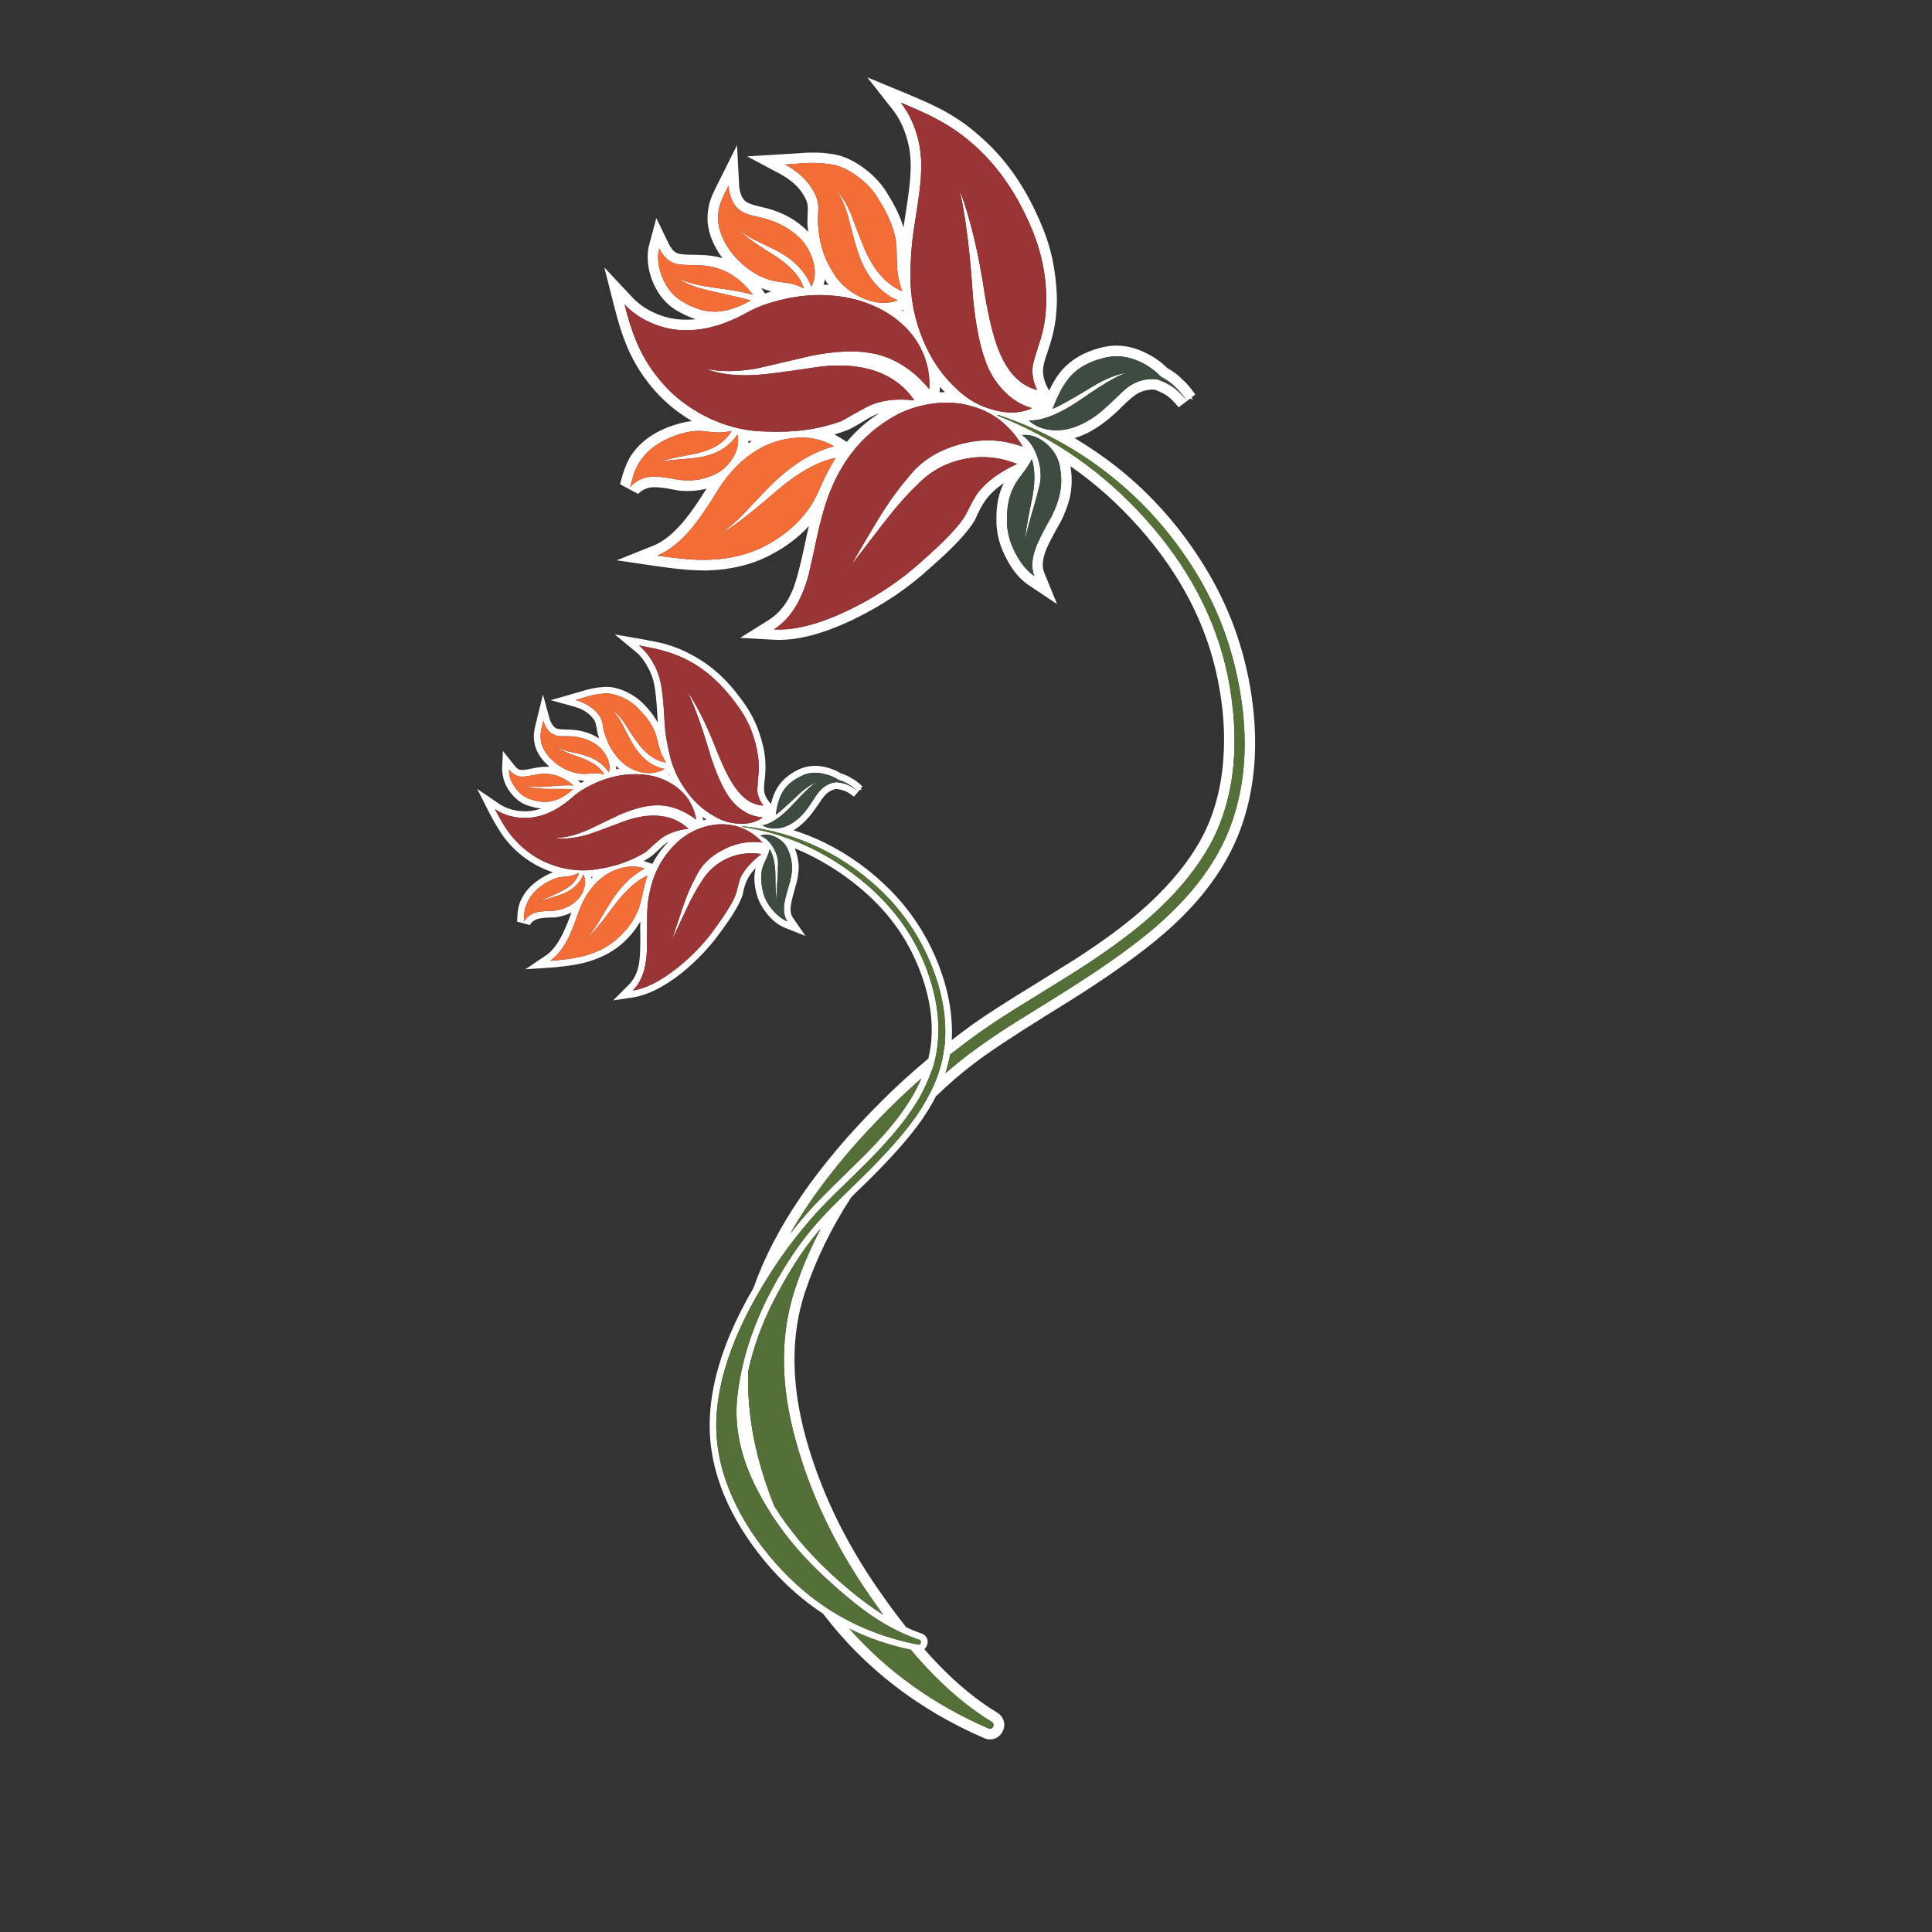 <?xml version="1.0" encoding="utf-8"?>
<!-- Generator: Adobe Illustrator 16.0.0, SVG Export Plug-In . SVG Version: 6.00 Build 0)  -->
<!DOCTYPE svg PUBLIC "-//W3C//DTD SVG 1.1//EN" "http://www.w3.org/Graphics/SVG/1.1/DTD/svg11.dtd">
<svg version="1.1" id="Layer_1" xmlns="http://www.w3.org/2000/svg" xmlns:xlink="http://www.w3.org/1999/xlink" x="0px" y="0px"
	 width="300px" height="300px" viewBox="0 0 300 300" enable-background="new 0 0 300 300" xml:space="preserve">
<rect x="0" y="0" width="300" height="300" fill="#333333" stroke="none"/>
<g>
	<polygon fill="#FFFFFF" points="137.939,30.297 137.939,30.265 137.972,30.33 	"/>
	<path fill="#556F38" d="M154.004,267.346c0.307,0.195,0.383,0.457,0.229,0.785c-0.174,0.326-0.437,0.414-0.784,0.262
		c-7.351-3.186-13.699-7.449-19.043-12.793c-0.894-0.895-1.755-1.811-2.584-2.748c2.29,1.133,4.722,2.049,7.296,2.748
		c0.764,0.195,1.538,0.381,2.323,0.555c0.699,0.83,1.396,1.625,2.094,2.39C146.98,262.273,150.471,265.207,154.004,267.346z"/>
	<path fill="#FFFFFF" d="M128.582,77.118c-0.589,1.636-1.156,3.698-1.702,6.184c-0.741,3.468-1.167,5.398-1.275,5.791
		c-1.091,4.167-2.901,7.045-5.432,8.638c3.207,0.196,7.111-0.818,11.713-3.043c4.275-2.072,8.06-4.613,11.354-7.623
		c3.577-3.141,5.824-5.53,6.74-7.166c0.874-1.789,1.516-2.945,1.93-3.468c1.309-1.657,3.283-3.108,5.922-4.352
		c0.021-0.022,0.055-0.043,0.098-0.065c-0.021,0-0.043,0-0.063,0c-2.792-1.091-5.584-1.319-8.376-0.687
		c-2.749,0.589-5.115,1.919-7.1,3.992c-1.614,1.526-3.425,3.599-5.432,6.216c-2.944,3.839-4.537,5.9-4.776,6.184
		c1.701-2.923,3.021-5.159,3.958-6.707c1.658-2.749,3.294-5.05,4.908-6.904c1.876-2.443,4.494-4.134,7.852-5.071
		c3.141-0.895,6.173-0.873,9.096,0.065c0.283,0.065,0.557,0.153,0.818,0.262c-0.699-1.222-1.518-2.279-2.455-3.174
		c-1.57-1.548-3.469-2.606-5.692-3.173c-1.767-0.501-3.687-0.622-5.758-0.36c-1.963,0.262-3.796,0.818-5.497,1.668
		c-2.945,1.57-5.366,3.621-7.263,6.151C130.774,72.264,129.585,74.479,128.582,77.118z M133.882,65.535
		c-1.199,0.742-2.105,1.211-2.715,1.407c-0.546,0.196-1.08,0.371-1.604,0.523c0.261,0.131,0.513,0.273,0.752,0.426l1.179,0.719
		c1.439-1.723,3.119-3.207,5.038-4.45C135.791,64.423,134.908,64.881,133.882,65.535z M111.699,82.909
		c1.156-0.676,2.432-1.733,3.828-3.173c1.614-1.745,2.869-3.065,3.763-3.959c3.315-3.403,6.718-5.562,10.208-6.479
		c-1.854-1.112-3.98-1.538-6.38-1.276c-1.985,0.218-3.817,0.829-5.497,1.833c-2.334,1.396-4.352,3.425-6.053,6.085
		c-1.636,2.683-2.999,4.679-4.09,5.987c-1.789,2.16-3.599,3.61-5.431,4.352c3.272,0.479,5.824,0.698,7.656,0.654
		c3.447-0.065,6.5-0.796,9.161-2.192c2.836-1.506,5.05-3.381,6.643-5.628c0.545-0.698,1.178-1.865,1.898-3.501
		c0.807-1.832,1.592-3.337,2.355-4.515c-2.857,0.567-6.075,2.41-9.652,5.529C116.029,80.161,113.226,82.254,111.699,82.909z
		 M116.214,68.447c0,0.131,0,0.262,0,0.393c0.153-0.109,0.316-0.218,0.491-0.327C116.53,68.491,116.367,68.469,116.214,68.447z
		 M113.596,66.91c-1.003,0.24-1.963,0.306-2.879,0.196c-0.501-0.043-1.145-0.109-1.93-0.196c-1.331-0.044-2.825,0.272-4.483,0.948
		c-2.072,0.83-3.632,1.975-4.679,3.436c-0.501,0.655-0.905,1.418-1.211,2.291c0,0.022-0.185,0.698-0.556,2.029
		c0.872-0.981,2.028-1.516,3.468-1.604c0.917-0.043,2.247,0.12,3.992,0.491c2.028,0.262,3.86,0.011,5.497-0.753
		c1.156-0.501,2.116-1.331,2.879-2.486c0.829-1.265,1.102-2.53,0.818-3.795c-1.309,1.963-3.315,3.152-6.021,3.566
		c-0.48,0.087-1.582,0.196-3.304,0.327c-1.266,0.087-2.214,0.24-2.847,0.458c0.654-0.306,1.593-0.579,2.814-0.818
		c1.396-0.262,2.443-0.469,3.141-0.622C110.87,69.767,112.637,68.611,113.596,66.91z M102.374,38.575
		c-0.349,1.222-0.218,2.651,0.393,4.287c0.72,1.941,1.919,3.337,3.599,4.188c1.679,0.959,3.337,1.407,4.973,1.341
		c1.57-0.087,3.316-0.666,5.235-1.734c-0.567-0.196-2.584-0.676-6.053-1.44c-2.399-0.523-4.166-1.21-5.3-2.062
		c1.156,0.633,2.944,1.124,5.366,1.473c3.032,0.393,5.137,0.774,6.314,1.145c-2.225-3.01-5.071-4.537-8.54-4.581
		c-1.789-0.022-2.923-0.098-3.403-0.229C103.847,40.636,102.984,39.84,102.374,38.575z M140.034,48.162
		c0.087,0.065,0.174,0.131,0.261,0.196c-0.022-0.087-0.043-0.174-0.065-0.261L140.034,48.162z M129.661,45.937
		c-2.835-0.283-5.66-0.065-8.474,0.654c-2.094,0.502-3.872,1.178-5.333,2.029c-3.229,1.767-6.282,2.65-9.161,2.65
		c-1.789,0.043-3.556-0.294-5.3-1.014c-1.745-0.72-3.217-1.713-4.417-2.978c0.588,2.312,1.167,4.145,1.734,5.497
		c0.916,2.247,2.105,4.253,3.566,6.021c1.658,2.094,3.741,3.861,6.249,5.3c2.705,1.549,5.573,2.487,8.605,2.814
		c3.032,0.218,5.715,0.164,8.049-0.164c1.767-0.24,3.588-0.688,5.463-1.342c1.659-0.959,3.011-1.712,4.058-2.257
		c1.941-0.981,4.363-1.309,7.264-0.981c-1.636-2.421-3.97-4.036-7.002-4.843c-2.574-0.676-5.475-0.752-8.703-0.229
		c-4.537,0.676-7.417,1.047-8.638,1.112c-3.207,0.219-5.9-0.098-8.082-0.948c2.247,0.501,4.886,0.491,7.918-0.033
		c0.153-0.022,2.966-0.676,8.441-1.963c3.818-0.763,7.013-0.894,9.587-0.392c1.658,0.305,3.272,0.959,4.843,1.963
		c1.505,0.981,2.825,2.181,3.959,3.599c0.131-1.832-0.164-3.643-0.884-5.431c-0.763-1.832-1.897-3.414-3.402-4.744
		c-1.418-1.287-3.12-2.312-5.105-3.076C133.217,46.526,131.472,46.112,129.661,45.937z M127.895,44.203
		c0.24,0,0.491,0.011,0.752,0.033c-0.218-0.284-0.403-0.567-0.556-0.851C128.025,43.646,127.96,43.919,127.895,44.203z
		 M118.799,44.955c-0.196-0.065-0.393-0.141-0.589-0.229c0,0.022,0.012,0.043,0.033,0.065c0.218,0.305,0.403,0.567,0.556,0.785
		c0.327-0.108,0.654-0.218,0.981-0.327C119.41,45.163,119.083,45.064,118.799,44.955z M126.095,40.047
		c-0.501-1.417-1.265-2.563-2.29-3.436c-1.418-1.265-3.119-2.16-5.105-2.683c-0.479-0.131-1.156-0.294-2.028-0.491
		c-0.741-0.196-1.33-0.458-1.767-0.785c-0.523-0.349-0.949-0.905-1.276-1.668c-0.283-0.676-0.447-1.396-0.491-2.16
		c-0.479,0.894-0.829,1.614-1.047,2.16c-0.414,0.981-0.611,1.974-0.589,2.977c0.022,1.091,0.338,2.247,0.949,3.468
		c0.546,1.069,1.244,2.029,2.094,2.879c1.483,1.527,3.097,2.563,4.843,3.108c0.371,0.153,1.167,0.305,2.388,0.458
		c1.091,0.109,2.105,0.414,3.043,0.916c-0.545-1.854-2.16-3.621-4.843-5.3c-3.119-1.92-4.984-3.326-5.595-4.221
		c0.589,0.676,1.483,1.319,2.683,1.93c1.44,0.676,2.542,1.21,3.305,1.604c2.835,1.44,4.711,3.348,5.627,5.726
		C126.673,43.2,126.706,41.706,126.095,40.047z M136.532,31.148c-0.763-1.418-1.908-2.683-3.436-3.795
		c-1.505-1.112-2.945-1.734-4.319-1.865c-1.134-0.174-2.389-0.229-3.763-0.164c-0.763,0.066-1.799,0.142-3.108,0.229
		c2.006,1.068,3.479,2.443,4.417,4.122c0.458,0.786,0.708,1.614,0.753,2.487c-0.044,1.047-0.066,1.865-0.066,2.454
		c0.087,1.353,0.262,2.531,0.523,3.534c0.371,1.461,0.981,2.846,1.833,4.155c0.938,1.614,2.334,2.88,4.188,3.795
		c2.073,1.004,4.025,1.189,5.857,0.557c-1.701-0.742-3.141-1.952-4.318-3.632c-0.938-1.396-1.658-3-2.16-4.81
		c-0.327-1.068-0.741-2.617-1.243-4.646c-0.501-1.724-1.112-3.054-1.832-3.992c0.851,0.851,1.625,2.105,2.323,3.763
		c0.741,2.007,1.319,3.512,1.733,4.515c1.506,3.839,3.566,6.293,6.184,7.362c-0.523-1.439-0.796-2.868-0.818-4.286
		c-0.043-1.898-0.076-2.901-0.098-3.011C138.921,35.739,138.038,33.481,136.532,31.148z M143.043,26.338
		c-0.022,1.417-0.218,3.305-0.589,5.66c-0.479,2.966-0.764,4.974-0.851,6.021c-0.196,1.941-0.261,4.035-0.196,6.282
		c0.153,2.749,0.699,5.333,1.636,7.754c1.287,3.425,3.196,6.271,5.726,8.54c1.505,1.44,3.327,2.454,5.463,3.043
		c2.313,0.633,4.319,0.545,6.021-0.262c-1.811-0.501-3.393-1.527-4.744-3.076c-1.178-1.331-2.051-2.868-2.617-4.613
		c-0.808-2.269-1.408-5.41-1.801-9.423c-0.458-7.132-1.156-12.727-2.093-16.784c1.636,4.253,2.956,9.75,3.958,16.49
		c0.697,3.992,1.462,6.936,2.291,8.834c1.352,3.185,3.281,5.104,5.791,5.758c-0.633-1.309-0.852-2.596-0.654-3.861
		c0.021-0.218,0.295-1.178,0.817-2.879c0.677-1.898,1.069-3.708,1.178-5.432c0.175-2.05,0.077-4.188-0.294-6.413
		c-0.393-2.399-1.135-4.82-2.225-7.263c-2.291-5.191-5.279-9.357-8.965-12.499c-1.659-1.461-3.579-2.759-5.758-3.893
		c-1.2-0.633-2.956-1.429-5.268-2.389c1.069,1.374,1.887,2.977,2.454,4.81C142.869,22.576,143.109,24.44,143.043,26.338z
		 M134.667,12.007l6.151,2.552c2.312,0.96,4.09,1.767,5.333,2.421c2.181,1.157,4.111,2.487,5.792,3.992
		c3.926,3.337,7.057,7.688,9.391,13.055c1.178,2.596,1.963,5.158,2.355,7.689c0.283,1.811,0.424,3.414,0.424,4.81
		c0,0.676-0.031,1.341-0.098,1.996c-0.108,1.767-0.523,3.697-1.242,5.792l-0.262,0.785c-0.371,1.069-0.558,1.898-0.558,2.487
		c0,0.763,0.187,1.527,0.558,2.291l0.393,0.785c0.633-1.353,1.342-2.465,2.127-3.337c1.438-1.571,3.369-2.672,5.791-3.304
		c2.313-0.633,4.613-0.404,6.902,0.687c1.354,0.632,2.52,1.439,3.502,2.421c0.959,0.545,1.744,1.134,2.354,1.767l0.063,0.065
		c0.547,0.458,1.201,1.222,1.965,2.29l-0.59,0.458l0.263,0.327l-0.49-0.131l-1.769,1.341c-0.719-0.851-1.264-1.407-1.635-1.669
		c-0.547-0.414-1.254-0.774-2.127-1.08c-0.152,0-0.305,0-0.459,0c-0.654,0.044-1.232,0.175-1.734,0.393
		c-0.676,0.284-1.635,1.046-2.879,2.29l-0.457,0.458c-2.094,2.007-4.067,3.359-5.922,4.057c-0.307,0.131-0.623,0.241-0.949,0.328
		c2.269,1.353,4.449,2.847,6.543,4.482c5.345,4.232,9.871,9.347,13.578,15.346c3.84,6.195,6.293,12.935,7.363,20.22
		c1.068,7.286,0.588,13.917-1.441,19.893c-1.875,5.563-5.407,10.765-10.6,15.607c-3.6,3.359-8.856,7.22-15.771,11.583l-3.796,2.354
		c-5.475,3.402-9.346,5.978-11.614,7.724c-1.919,1.461-3.85,3.129-5.792,5.004c-0.588,1.156-1.287,2.324-2.094,3.502
		c-1.788,2.596-4.526,5.727-8.212,9.391l-2.028,1.963c-0.284,0.283-0.557,0.557-0.818,0.818c-3.076,4.732-5.465,9.631-7.166,14.691
		c-2.225,6.694-2.192,14.231,0.099,22.606c2.269,8.181,6.031,16.056,11.288,23.623c1.461,2.114,2.9,4.067,4.318,5.856
		c0.786,0.371,1.571,0.688,2.355,0.949c0.372,0.131,0.644,0.348,0.818,0.654c0.175,0.326,0.208,0.676,0.098,1.047
		c-0.087,0.305-0.24,0.557-0.458,0.752c0.742,0.852,1.472,1.646,2.192,2.389c3.01,3.119,6.053,5.605,9.127,7.459
		c0.504,0.308,0.84,0.742,1.016,1.31c0.152,0.567,0.088,1.112-0.196,1.637c-0.262,0.523-0.665,0.886-1.21,1.08
		c-0.545,0.195-1.092,0.175-1.637-0.065c-10.229-4.429-18.573-10.873-25.03-19.336c-2.923-1.92-5.605-4.254-8.049-7.002
		c-2.813-3.185-5.028-6.488-6.642-9.914c-2.116-4.494-3.076-8.976-2.879-13.447c0.24-6.129,2.498-12.858,6.773-20.188
		c3.315-9.444,9.957-19.13,19.926-29.055c2.246-2.246,4.657-4.438,7.23-6.576c0.589-2.377,0.687-4.93,0.295-7.655
		c-0.372-2.531-1.146-5.104-2.323-7.723c-2.225-4.973-5.813-9.248-10.765-12.826c-2.53-1.832-5.181-3.315-7.951-4.45
		c0.021,0.022,0.033,0.043,0.033,0.065c0.371,0.917,0.567,1.887,0.589,2.912c-0.021,0.742-0.142,1.571-0.36,2.486v0.033
		l-0.032,0.033c-0.415,1.417-0.676,2.432-0.786,3.042c-0.174,0.96-0.087,1.691,0.262,2.192l1.963,2.846l-3.206-1.276
		c-0.938-0.371-1.821-1.047-2.65-2.028c-0.917-1.091-1.517-2.247-1.8-3.468l-0.066-0.294c-0.283-1.309-0.283-2.476,0-3.501
		c-0.48,0.502-0.872,1.015-1.178,1.538c-0.305,0.567-0.556,1.266-0.752,2.094l-0.098,0.491c-0.371,1.287-1.483,3.185-3.337,5.693
		c-1.68,2.378-3.74,4.559-6.184,6.543c-2.705,2.117-5.17,3.359-7.395,3.73l-3.206,0.49l2.291-2.289
		c0.916-0.873,1.494-2.019,1.734-3.437c0.152-0.916,0.218-2.454,0.197-4.613c-0.022-0.676-0.022-1.319,0-1.93
		c-0.742,1.33-1.767,2.552-3.076,3.665c-1.571,1.287-3.48,2.214-5.726,2.781c-1.244,0.306-2.912,0.545-5.006,0.72l-4.024,0.262
		l3.239-2.192c0.895-0.61,1.724-1.68,2.487-3.206c0.414-0.807,0.883-1.941,1.406-3.403c-0.829,0.414-1.767,0.676-2.813,0.785
		l-0.033-0.033h-0.033c-1.025,0.022-1.767,0.087-2.225,0.197c-0.654,0.175-1.102,0.502-1.341,0.982l-1.996-0.524l0.033-0.359
		c0.021-1.243,0.207-2.225,0.556-2.945c0.545-1.243,1.483-2.312,2.814-3.206c0.764-0.524,1.494-0.906,2.192-1.146
		c-1.789-0.589-3.381-1.439-4.777-2.552c-1.178-0.916-2.214-2.006-3.108-3.272c-0.632-0.916-1.32-2.083-2.062-3.5l-1.832-3.632
		l3.37,2.291c0.786,0.545,1.702,0.905,2.749,1.08c1.047,0.174,2.051,0.142,3.011-0.099c0.283-0.065,0.556-0.141,0.818-0.229
		c-0.524-0.043-1.069-0.152-1.636-0.327c-1.156-0.284-2.138-0.916-2.944-1.898c-0.699-0.829-1.157-1.755-1.375-2.781
		c-0.087-0.393-0.131-0.752-0.131-1.08l0.131-2.847l1.767,2.225c0.306,0.437,0.644,0.676,1.014,0.719
		c0.284,0.044,0.818-0.021,1.604-0.196c1.134-0.24,2.083-0.338,2.846-0.295c-0.349-0.305-0.676-0.632-0.981-0.981
		c-0.654-0.785-1.09-1.603-1.309-2.454v-0.13c-0.152-0.589-0.185-1.2-0.098-1.833c0.043-0.349,0.142-0.818,0.295-1.407l1.079-4.417
		l1.047,3.828c0.109,0.349,0.261,0.654,0.458,0.916c0.175,0.262,0.372,0.437,0.589,0.523c0.24,0.109,0.676,0.164,1.309,0.164
		l0.883,0.033c1.484,0.066,2.803,0.426,3.959,1.08c0.174,0.087,0.338,0.185,0.491,0.294c-0.087-0.262-0.175-0.535-0.262-0.818
		l-0.131-0.785c-0.087-0.415-0.164-0.731-0.229-0.949c-0.109-0.284-0.284-0.545-0.523-0.785c-0.654-0.763-1.593-1.309-2.814-1.636
		l-3.566-0.981l4.646-1.341c1.331-0.414,2.454-0.644,3.37-0.687c1.025-0.131,2.159,0.065,3.402,0.588
		c1.244,0.546,2.269,1.254,3.076,2.127c0.895,0.895,1.604,1.833,2.127,2.814c-0.022-0.48-0.055-1.015-0.098-1.604
		c-0.109-1.854-0.251-3.239-0.425-4.156c-0.196-1.09-0.578-2.115-1.146-3.075c-0.523-0.959-1.167-1.734-1.93-2.323l-3.076-2.552
		l4.123,0.72c1.57,0.284,2.792,0.535,3.664,0.752c1.527,0.437,2.912,1.003,4.155,1.701c2.901,1.527,5.442,3.795,7.624,6.806
		c1.113,1.462,1.963,2.945,2.552,4.45c0.414,1.113,0.72,2.105,0.916,2.978c0.109,0.415,0.185,0.829,0.229,1.244
		c0.175,1.112,0.186,2.366,0.033,3.763l-0.066,0.523c-0.087,0.72-0.087,1.266,0,1.636c0.109,0.48,0.339,0.927,0.688,1.341
		l0.327,0.426c0.218-0.938,0.512-1.724,0.883-2.356c0.676-1.178,1.724-2.138,3.141-2.879c1.353-0.698,2.813-0.872,4.384-0.523
		c0.917,0.218,1.745,0.556,2.487,1.014c0.676,0.196,1.243,0.458,1.702,0.786l0.098,0.033c0.393,0.218,0.895,0.611,1.505,1.178
		l-0.261,0.359l0.196,0.164h-0.327l-0.917,1.08c-0.588-0.458-1.003-0.731-1.243-0.818c-0.393-0.174-0.884-0.306-1.472-0.393
		c-0.109,0.022-0.218,0.044-0.327,0.066c-0.393,0.131-0.72,0.294-0.981,0.491c-0.393,0.261-0.884,0.861-1.473,1.8l-0.262,0.359
		c-1.025,1.527-2.05,2.64-3.076,3.337c-0.175,0.131-0.36,0.251-0.556,0.36c1.592,0.501,3.152,1.124,4.679,1.865
		c3.904,1.898,7.427,4.45,10.568,7.656c3.228,3.337,5.682,7.198,7.361,11.583c1.505,3.969,2.16,7.797,1.963,11.484
		c1.069-0.829,2.159-1.646,3.271-2.454c2.051-1.462,5.346-3.576,9.883-6.348l6.281-3.926c4.034-2.617,7.36-5.071,9.979-7.362
		c3.621-3.163,6.479-6.445,8.572-9.848c2.422-3.926,3.817-8.496,4.188-13.709c0.306-3.97,0-8.158-0.916-12.564
		c-1.726-8.376-5.771-16.163-12.139-23.361c-3.273-3.686-6.828-6.859-10.667-9.521c0,0.044,0,0.087,0,0.131
		c0.262,1.549,0.229,3.098-0.1,4.646c-0.262,1.134-0.719,2.378-1.373,3.73l-0.033,0.033l-0.032,0.066
		c-1.156,2.028-1.908,3.479-2.259,4.351c-0.565,1.439-0.676,2.596-0.325,3.469l2.026,4.973l-4.449-2.978
		c-1.329-0.895-2.465-2.247-3.401-4.057c-1.047-1.963-1.569-3.926-1.569-5.89V80.39c0-2.072,0.381-3.861,1.145-5.366
		c-0.916,0.611-1.68,1.265-2.29,1.963c-0.677,0.764-1.287,1.756-1.833,2.978l-0.326,0.72c-1.026,1.833-3.392,4.363-7.101,7.591
		c-3.358,3.076-7.252,5.693-11.68,7.853c-4.886,2.356-9.074,3.424-12.564,3.207l-5.138-0.294l4.352-2.716
		c1.658-1.025,2.923-2.595,3.795-4.711c0.545-1.33,1.167-3.654,1.865-6.969c0.218-1.068,0.436-2.062,0.654-2.977
		c-1.592,1.767-3.588,3.272-5.988,4.515c-2.813,1.484-6.042,2.279-9.685,2.389c-2.029,0.043-4.668-0.174-7.918-0.654l-6.249-0.917
		l5.661-2.257c1.636-0.654,3.293-2.018,4.973-4.09c0.916-1.113,2.018-2.705,3.304-4.778c-1.417,0.372-2.945,0.458-4.581,0.262
		l-0.065-0.033h-0.065c-1.571-0.327-2.727-0.48-3.469-0.458c-1.025,0.043-1.832,0.393-2.42,1.047l-2.814-1.505l0.131-0.491
		c0.48-1.897,1.102-3.358,1.865-4.384c1.265-1.723,3.064-3.042,5.399-3.959c1.374-0.523,2.628-0.851,3.763-0.981
		c-2.553-1.505-4.701-3.348-6.446-5.53c-1.505-1.832-2.727-3.871-3.664-6.118c-0.676-1.592-1.32-3.61-1.931-6.053l-1.571-6.151
		l4.352,4.646c1.025,1.091,2.301,1.952,3.828,2.585c1.549,0.632,3.108,0.926,4.679,0.883c0.458,0,0.917-0.021,1.374-0.065
		c-0.829-0.262-1.658-0.622-2.487-1.08c-1.636-0.829-2.912-2.126-3.828-3.894c-0.786-1.527-1.178-3.108-1.178-4.744
		c0-0.633,0.065-1.2,0.196-1.701l1.145-4.286l1.931,3.991c0.371,0.764,0.818,1.255,1.341,1.473c0.414,0.153,1.243,0.229,2.486,0.229
		c1.854,0,3.359,0.175,4.516,0.524c-0.437-0.589-0.829-1.211-1.179-1.866c-0.741-1.439-1.123-2.846-1.145-4.221v-0.196
		c0-0.96,0.164-1.908,0.491-2.846c0.175-0.523,0.48-1.211,0.917-2.062l3.173-6.348l0.327,6.184c0.022,0.567,0.131,1.091,0.327,1.571
		c0.197,0.48,0.448,0.818,0.753,1.014c0.306,0.24,0.96,0.48,1.963,0.719l1.341,0.328c2.247,0.611,4.145,1.614,5.693,3.01
		c0.218,0.196,0.437,0.403,0.655,0.622c-0.065-0.437-0.109-0.884-0.131-1.342l0.033-1.275c0.044-0.676,0.044-1.178,0-1.506
		c-0.065-0.458-0.24-0.926-0.523-1.406c-0.763-1.375-2.018-2.531-3.763-3.468l-5.104-2.716l7.558-0.458
		c2.182-0.196,3.981-0.175,5.398,0.064c1.593,0.153,3.261,0.851,5.006,2.094c1.723,1.244,3.042,2.683,3.959,4.319
		c1.068,1.679,1.854,3.348,2.355,5.005c0.109-0.741,0.24-1.581,0.393-2.519c0.458-2.857,0.698-5.028,0.719-6.511
		c0.066-1.723-0.152-3.403-0.654-5.039c-0.501-1.658-1.232-3.086-2.192-4.286L134.667,12.007z M163.329,66.779
		c1.331,0.109,2.618-0.087,3.86-0.589c1.067-0.414,2.104-0.992,3.108-1.733c0.609-0.458,1.373-1.124,2.289-1.997
		c1.047-1.003,1.681-1.603,1.897-1.799c0.654-0.589,1.298-1.014,1.931-1.276c0.676-0.305,1.438-0.479,2.291-0.524
		c0.326,0,0.644,0.012,0.948,0.033c1.156,0.414,2.072,0.883,2.748,1.407c0.523,0.393,1.146,1.025,1.865,1.898
		c-0.742-1.025-1.32-1.713-1.733-2.062c-0.546-0.589-1.31-1.145-2.291-1.668c-0.851-0.894-1.875-1.636-3.074-2.225
		c-1.985-0.959-3.959-1.167-5.922-0.622c-2.072,0.523-3.709,1.417-4.908,2.683c-1.069,1.156-2.028,2.879-2.88,5.169
		c0.96-0.371,2.943-1.472,5.954-3.305c2.291-1.396,4.178-2.148,5.662-2.257c-1.025,0.109-3.359,1.428-7.003,3.959
		c-3.469,2.399-6.25,3.533-8.344,3.403C160.668,66.146,161.867,66.648,163.329,66.779z M154.232,268.131
		c0.152-0.328,0.076-0.59-0.229-0.785c-3.533-2.139-7.023-5.072-10.47-8.803c-0.698-0.764-1.396-1.559-2.094-2.389
		c-3.424-0.719-6.631-1.82-9.619-3.303c5.868,6.651,13.076,11.832,21.627,15.541C153.797,268.545,154.059,268.457,154.232,268.131z
		 M88.992,122.532c-0.372-0.021-1.69-0.033-3.959-0.033c-1.592,0-2.792-0.185-3.599-0.556c0.807,0.24,1.985,0.305,3.533,0.196
		c1.941-0.196,3.305-0.25,4.09-0.164c-1.81-1.57-3.784-2.126-5.922-1.668c-1.113,0.218-1.832,0.316-2.159,0.294
		c-0.742-0.043-1.386-0.415-1.931-1.112c-0.065,0.829,0.207,1.701,0.818,2.618c0.72,1.112,1.658,1.81,2.814,2.094
		c1.199,0.371,2.29,0.414,3.271,0.131C86.931,124.091,87.945,123.492,88.992,122.532z M89.744,121.157
		c0.175,0.174,0.327,0.316,0.458,0.426c0.196-0.109,0.393-0.218,0.589-0.327c-0.24-0.022-0.458-0.043-0.654-0.066
		c-0.153-0.022-0.294-0.043-0.426-0.065L89.744,121.157z M127.437,190.816c-0.24,0.24-0.447,0.469-0.622,0.687
		c-2.291,2.771-4.504,6.238-6.642,10.405c-1.875,3.664-3.206,7.34-3.992,11.025c-0.109,3.381,0.186,6.871,0.883,10.471
		c0.698,3.467,1.756,6.957,3.174,10.469c2.333,3.73,5.246,7.209,8.735,10.438c2.618,2.422,5.083,4.396,7.395,5.922
		c0.262,0.177,0.524,0.351,0.785,0.523c-0.698-0.959-1.406-1.963-2.126-3.01c-5.41-7.809-9.237-15.846-11.484-24.113
		c-2.399-8.637-2.421-16.49-0.065-23.557C124.524,196.912,125.844,193.826,127.437,190.816z M134.569,179.07
		c2.138-2.182,3.872-4.178,5.203-5.988c1.396-1.896,2.498-3.773,3.304-5.627c-1.744,1.527-3.414,3.086-5.005,4.678
		c-6.631,6.609-11.757,13.088-15.378,19.436c1.025-1.309,2.105-2.596,3.239-3.86c1.09-1.199,2.846-2.978,5.268-5.333L134.569,179.07
		z M118.046,129.763c0.807,0.305,1.484,0.927,2.029,1.865c0.588,0.959,0.829,1.952,0.719,2.977c0.022,0.567-0.021,1.527-0.131,2.879
		c-0.087,1.069-0.098,1.821-0.033,2.258c-0.153-0.48-0.229-1.767-0.229-3.861c-0.022-1.723-0.316-3.064-0.884-4.024
		c-0.109,0.501-0.327,1.079-0.655,1.733c-0.283,0.611-0.458,1.069-0.523,1.375c-0.218,0.916-0.196,1.974,0.065,3.174
		c0.196,1.134,0.72,2.192,1.57,3.173c0.764,0.873,1.527,1.461,2.291,1.767c-0.458-0.676-0.622-1.57-0.491-2.683
		c0.109-0.72,0.404-1.865,0.884-3.435c0.218-0.851,0.328-1.582,0.328-2.193c0-0.894-0.175-1.755-0.524-2.584
		c-0.327-0.938-0.948-1.647-1.865-2.127C119.682,129.556,118.832,129.457,118.046,129.763z M131.788,121.943
		c0.393,0.174,0.862,0.491,1.407,0.949c-0.589-0.545-1.036-0.895-1.342-1.047c-0.436-0.305-0.992-0.556-1.668-0.752
		c-0.632-0.437-1.375-0.742-2.225-0.917c-1.352-0.349-2.596-0.207-3.73,0.425c-1.221,0.611-2.116,1.385-2.683,2.323
		c-0.523,0.872-0.884,2.072-1.08,3.599c0.523-0.371,1.604-1.331,3.239-2.88c1.222-1.178,2.291-1.908,3.207-2.192
		c-0.633,0.218-1.898,1.374-3.796,3.468c-1.833,1.963-3.414,3.043-4.745,3.239c0.72,0.415,1.538,0.567,2.454,0.458
		c0.83-0.109,1.604-0.404,2.324-0.884c0.61-0.414,1.178-0.916,1.701-1.505c0.306-0.371,0.687-0.894,1.146-1.57
		c0.501-0.786,0.807-1.244,0.917-1.375c0.327-0.458,0.676-0.818,1.046-1.08c0.371-0.284,0.818-0.501,1.341-0.654
		c0.196-0.044,0.393-0.077,0.589-0.099C130.676,121.54,131.309,121.703,131.788,121.943z M91.773,136.175
		c0.022,0.065,0.043,0.142,0.065,0.229c0.066-0.109,0.153-0.196,0.262-0.262C91.991,136.143,91.882,136.154,91.773,136.175z
		 M90.595,138.27c0.349-0.917,0.349-1.745,0-2.486c-0.567,1.396-1.658,2.41-3.271,3.042c-0.306,0.131-0.982,0.349-2.029,0.654
		c-0.764,0.218-1.331,0.447-1.701,0.687c0.371-0.283,0.927-0.578,1.669-0.883c0.807-0.349,1.418-0.633,1.832-0.851
		c1.526-0.72,2.465-1.679,2.813-2.879c-0.588,0.284-1.178,0.458-1.766,0.523c-0.306,0.044-0.709,0.087-1.211,0.131
		c-0.829,0.174-1.723,0.578-2.683,1.211c-1.156,0.807-1.953,1.745-2.389,2.813c-0.239,0.458-0.392,0.982-0.458,1.57
		c0.022,0.022,0,0.469-0.065,1.342c0.414-0.72,1.058-1.211,1.93-1.472c0.567-0.153,1.418-0.229,2.552-0.229
		c1.309-0.131,2.411-0.545,3.305-1.243C89.777,139.72,90.268,139.077,90.595,138.27z M99.724,139.087
		c0.24-1.244,0.512-2.29,0.818-3.141c-1.68,0.741-3.424,2.323-5.235,4.744c-2.028,2.77-3.479,4.46-4.352,5.071
		c0.633-0.567,1.276-1.396,1.931-2.487c0.763-1.309,1.363-2.301,1.799-2.977c1.592-2.573,3.402-4.384,5.432-5.431
		c-1.309-0.437-2.684-0.414-4.123,0.065c-1.222,0.415-2.269,1.047-3.142,1.898c-1.265,1.2-2.246,2.738-2.945,4.613
		c-0.654,1.898-1.221,3.338-1.701,4.319c-0.829,1.57-1.756,2.715-2.781,3.437c2.094-0.153,3.708-0.371,4.842-0.654
		c2.115-0.502,3.915-1.375,5.399-2.618c1.548-1.331,2.661-2.803,3.337-4.417C99.244,140.985,99.484,140.178,99.724,139.087z
		 M99.953,133.722c0.153,0.021,0.316,0.065,0.491,0.131l0.851,0.294c0.654-1.265,1.505-2.432,2.552-3.501
		c-0.437,0.262-0.938,0.676-1.506,1.244c-0.654,0.633-1.156,1.058-1.505,1.276C100.531,133.362,100.236,133.547,99.953,133.722z
		 M94.554,119.947c0.218-0.938,0.033-1.876-0.557-2.813c-0.523-0.829-1.167-1.44-1.93-1.833c-1.047-0.588-2.225-0.916-3.534-0.981
		c-0.327,0-0.764,0-1.309,0c-0.501,0-0.905-0.087-1.21-0.261c-0.393-0.131-0.731-0.404-1.015-0.818
		c-0.283-0.393-0.491-0.829-0.621-1.309c-0.175,0.633-0.294,1.134-0.36,1.505c-0.109,0.655-0.098,1.298,0.033,1.931
		c0.174,0.676,0.534,1.352,1.079,2.028c0.502,0.567,1.069,1.069,1.702,1.505c1.134,0.742,2.279,1.157,3.436,1.244
		c0.262,0.043,0.785,0.033,1.57-0.033c0.698-0.087,1.363-0.032,1.996,0.164c-0.588-1.091-1.832-1.974-3.729-2.65
		c-2.225-0.764-3.577-1.375-4.057-1.833c0.458,0.328,1.101,0.6,1.931,0.818c0.981,0.218,1.745,0.393,2.29,0.524
		C92.231,117.635,93.66,118.572,94.554,119.947z M95.667,119.456c0.152-0.021,0.315-0.043,0.491-0.066
		c-0.175-0.152-0.339-0.305-0.491-0.458C95.688,119.107,95.688,119.282,95.667,119.456z M115.265,128.355
		c-0.022,0.021-0.011,0.033,0.033,0.033c5.868,0.895,11.32,3.13,16.359,6.707c5.257,3.73,9.074,8.235,11.452,13.513
		c1.309,2.944,2.126,5.824,2.454,8.638c0.24,2.115,0.196,4.145-0.131,6.086c-0.153,0.916-0.371,1.811-0.654,2.684
		c-0.022,0.043-0.044,0.086-0.066,0.131c-0.501,1.439-1.156,2.891-1.963,4.353c-0.588,0.979-1.243,1.974-1.963,2.978
		c-1.396,1.897-3.217,4.004-5.464,6.314c-0.48,0.501-1.483,1.493-3.01,2.979c-0.393,0.393-0.829,0.816-1.309,1.274
		c-1.811,1.745-3.24,3.195-4.287,4.353c-2.661,2.967-5.005,6.041-7.034,9.227c-0.022,0.021-0.043,0.055-0.065,0.098
		c-1.592,2.487-2.956,4.908-4.09,7.266c-2.639,5.451-4.068,10.546-4.286,15.279c-0.174,4.014,0.644,8.06,2.454,12.139
		c1.592,3.619,3.872,7.101,6.838,10.437c1.658,1.854,3.425,3.523,5.3,5.009c1.331,1.047,2.716,1.993,4.155,2.846
		c3.185,1.877,6.642,3.271,10.373,4.188c0.719,0.176,1.45,0.338,2.192,0.492c0.131,0.021,0.229,0,0.294-0.066
		c0.065-0.063,0.109-0.143,0.131-0.229c0.065-0.219-0.011-0.371-0.229-0.459c-0.218-0.064-0.436-0.141-0.654-0.229
		c-1.09-0.394-2.181-0.873-3.272-1.439c-1.265-0.654-2.541-1.43-3.828-2.322c-2.094-1.484-4.352-3.35-6.772-5.596
		c-2.094-1.92-3.981-3.928-5.661-6.02c-1.875-2.357-3.479-4.812-4.81-7.363c-0.109-0.195-0.218-0.402-0.327-0.621
		c-2.443-4.82-3.424-9.5-2.945-14.037c0.022-0.195,0.043-0.393,0.065-0.588c0.371-3.076,1.112-6.162,2.225-9.26
		c0.676-1.898,1.494-3.808,2.454-5.727c2.159-4.188,4.438-7.711,6.837-10.568c0.917-1.111,2.051-2.345,3.403-3.697
		c0.196-0.195,0.404-0.402,0.622-0.621c1.876-1.832,3.283-3.217,4.221-4.155c0.437-0.414,0.851-0.829,1.243-1.243
		c2.923-2.988,5.137-5.563,6.642-7.721c0.021-0.021,0.043-0.045,0.065-0.066c1.179-1.723,2.138-3.436,2.88-5.137
		c0.479-1.156,0.85-2.29,1.112-3.402c0.174-0.785,0.306-1.56,0.393-2.322c0-0.045,0.011-0.088,0.032-0.131
		c0.393-3.971-0.283-8.114-2.028-12.434c-1.657-4.101-3.98-7.689-6.969-10.765c-3.01-3.076-6.413-5.541-10.208-7.395
		c-3.839-1.875-7.896-3.032-12.171-3.468C115.276,128.312,115.265,128.333,115.265,128.355z M109.114,126.851
		c0,0.087,0.011,0.185,0.033,0.294l0.032,0.229c0.175-0.043,0.349-0.087,0.523-0.131
		C109.506,127.112,109.311,126.981,109.114,126.851z M108.787,128.585c-1.178,0.436-2.236,1.036-3.174,1.799
		c-1.614,1.396-2.835,3.01-3.664,4.842c-0.589,1.287-1.025,2.825-1.309,4.613c-0.131,1.091-0.185,2.454-0.164,4.09
		c-0.021,2.269-0.032,3.523-0.032,3.762c-0.109,2.749-0.84,4.79-2.193,6.12c2.051-0.306,4.352-1.474,6.904-3.501
		c2.355-1.875,4.351-3.98,5.987-6.314c1.789-2.443,2.858-4.242,3.207-5.398c0.284-1.222,0.513-2.029,0.687-2.421
		c0.611-1.199,1.647-2.366,3.108-3.5c0.021-0.022,0.043-0.044,0.065-0.066h-0.032c-1.897-0.283-3.675-0.043-5.333,0.72
		c-1.614,0.763-2.901,1.919-3.861,3.468c-0.807,1.199-1.646,2.737-2.519,4.613c-1.309,2.814-2.018,4.319-2.126,4.516
		c0.676-2.029,1.199-3.599,1.57-4.711c0.633-1.941,1.331-3.599,2.094-4.974c0.807-1.788,2.192-3.195,4.155-4.22
		c1.833-1.003,3.741-1.418,5.726-1.244c0.175,0.021,0.35,0.043,0.524,0.065c-0.611-0.676-1.265-1.221-1.963-1.636
		c-1.2-0.741-2.531-1.145-3.992-1.21C111.273,127.952,110.052,128.148,108.787,128.585z M103.977,120.372
		c-0.022-0.065-0.043-0.12-0.065-0.164l-0.131,0.065C103.847,120.296,103.912,120.329,103.977,120.372z M106.824,124.037
		c-0.742-1.025-1.668-1.854-2.781-2.486c-1.047-0.611-2.247-1.015-3.599-1.211c-1.134-0.153-2.28-0.164-3.436-0.033
		c-1.789,0.218-3.512,0.742-5.17,1.571c-1.221,0.588-2.236,1.254-3.042,1.996c-1.767,1.548-3.545,2.519-5.333,2.912
		c-1.091,0.262-2.236,0.294-3.436,0.098c-1.199-0.196-2.258-0.61-3.173-1.243c0.698,1.352,1.32,2.421,1.865,3.206
		c0.872,1.265,1.886,2.345,3.043,3.239c1.309,1.069,2.846,1.876,4.613,2.421c1.897,0.588,3.806,0.774,5.726,0.556
		c1.941-0.262,3.61-0.666,5.005-1.21c1.069-0.393,2.138-0.917,3.207-1.571c0.895-0.851,1.625-1.505,2.192-1.963
		c1.091-0.872,2.553-1.417,4.385-1.636c-1.331-1.265-2.999-1.941-5.006-2.028c-1.68-0.066-3.49,0.284-5.432,1.047
		c-2.748,1.047-4.482,1.68-5.202,1.898c-1.985,0.567-3.708,0.741-5.17,0.523c1.461,0,3.086-0.371,4.875-1.113
		c0.109-0.021,1.778-0.818,5.006-2.388c2.269-1.003,4.231-1.527,5.889-1.571c1.069-0.043,2.171,0.142,3.305,0.556
		c1.068,0.415,2.05,0.971,2.945,1.669C107.925,126.142,107.5,125.062,106.824,124.037z M93.801,113.632
		c0.262,0.829,0.535,1.538,0.818,2.127c0.437,0.851,1.003,1.625,1.702,2.323c0.829,0.873,1.865,1.472,3.108,1.8
		c1.46,0.327,2.715,0.164,3.763-0.491c-1.179-0.218-2.247-0.773-3.207-1.668c-0.764-0.719-1.429-1.614-1.996-2.683
		c-0.371-0.633-0.84-1.527-1.407-2.683c-0.545-1.003-1.112-1.756-1.701-2.257c0.633,0.414,1.287,1.08,1.963,1.996
		c0.719,1.156,1.287,2.018,1.701,2.585c1.461,2.203,3.086,3.446,4.875,3.729c-0.523-0.829-0.895-1.679-1.112-2.552
		c-0.283-1.178-0.447-1.799-0.491-1.865c-0.458-1.309-1.319-2.584-2.584-3.828c-0.676-0.786-1.56-1.418-2.65-1.898
		s-2.072-0.666-2.945-0.556c-0.741,0.043-1.526,0.186-2.355,0.426c-0.48,0.152-1.112,0.338-1.898,0.556
		c1.375,0.393,2.476,1.047,3.305,1.963c0.393,0.415,0.666,0.895,0.818,1.439C93.616,112.749,93.714,113.261,93.801,113.632z
		 M101.393,102.9c0.61,1.047,1.025,2.17,1.243,3.37c0.174,0.895,0.316,2.094,0.425,3.599c0.109,1.898,0.196,3.185,0.262,3.861
		c0.175,1.243,0.436,2.563,0.785,3.958c0.458,1.68,1.156,3.207,2.094,4.581c1.244,1.941,2.824,3.436,4.744,4.482
		c1.134,0.699,2.389,1.08,3.763,1.146c1.527,0.087,2.77-0.24,3.73-0.982c-1.199-0.065-2.323-0.479-3.37-1.243
		c-0.916-0.676-1.668-1.516-2.258-2.52c-0.807-1.309-1.614-3.173-2.421-5.595c-1.265-4.362-2.476-7.754-3.632-10.175
		c1.614,2.421,3.196,5.661,4.745,9.717c0.981,2.378,1.865,4.101,2.65,5.17c1.265,1.81,2.726,2.749,4.384,2.813
		c-0.567-0.741-0.883-1.527-0.948-2.355c0-0.131,0.043-0.753,0.13-1.865c0.153-1.287,0.142-2.476-0.033-3.566
		c-0.174-1.287-0.523-2.606-1.046-3.959c-0.568-1.417-1.375-2.814-2.421-4.188c-2.138-2.923-4.559-5.104-7.264-6.544
		c-1.243-0.676-2.617-1.211-4.123-1.604c-0.851-0.239-2.061-0.501-3.631-0.785C100.072,100.938,100.803,101.832,101.393,102.9z
		 M160.221,71.293c-0.371,0.742-0.904,1.56-1.604,2.454c-0.633,0.83-1.047,1.472-1.242,1.931c-0.678,1.331-1.016,2.956-1.016,4.875
		c-0.064,1.789,0.383,3.588,1.342,5.399c0.852,1.592,1.822,2.759,2.912,3.5c-0.479-1.2-0.414-2.639,0.197-4.319
		c0.369-1.046,1.198-2.693,2.485-4.94c0.589-1.222,0.992-2.301,1.21-3.239c0.327-1.374,0.371-2.749,0.131-4.122
		c-0.195-1.571-0.927-2.891-2.191-3.959c-1.221-1.026-2.475-1.461-3.762-1.309c1.111,0.742,1.93,1.93,2.453,3.566
		c0.566,1.68,0.61,3.284,0.131,4.81c-0.197,0.873-0.601,2.334-1.211,4.385c-0.479,1.614-0.752,2.759-0.818,3.436
		c-0.043-0.786,0.273-2.781,0.949-5.988C160.756,75.111,160.766,72.952,160.221,71.293z M154.889,64.488
		c-0.021,0.022-0.012,0.043,0.031,0.065c8.682,3.381,16.283,8.67,22.805,15.869c6.785,7.503,11.092,15.683,12.924,24.539
		c1.004,4.996,1.287,9.696,0.853,14.102c-0.502,5.039-1.951,9.5-4.353,13.382c-2.114,3.446-4.95,6.74-8.506,9.881
		c-2.771,2.443-6.283,5.05-10.537,7.819c-1.133,0.742-3.828,2.421-8.08,5.041c-3.358,2.049-6.031,3.782-8.018,5.2
		c-1.526,1.093-3.021,2.216-4.481,3.371c-0.175,0.959-0.415,1.931-0.72,2.911c1.112-0.98,2.225-1.896,3.337-2.747
		c2.049-1.571,4.592-3.315,7.624-5.235c3.512-2.16,6.141-3.795,7.885-4.908c6.652-4.188,11.714-7.885,15.183-11.091
		c5.19-4.777,8.703-9.859,10.535-15.247c2.028-5.977,2.433-12.607,1.211-19.893c-1.136-6.871-3.47-13.153-7.002-18.846
		c-3.578-5.78-7.963-10.732-13.151-14.854c-5.236-4.166-11.062-7.308-17.474-9.423C154.91,64.423,154.889,64.445,154.889,64.488z
		 M146.741,60.89c-0.284-0.262-0.545-0.535-0.785-0.818c0,0.175-0.011,0.338-0.033,0.491l-0.033,0.36
		C146.173,60.9,146.457,60.89,146.741,60.89z"/>
	<path fill="#9B3435" d="M142.324,20.743c-0.567-1.833-1.385-3.436-2.454-4.81c2.313,0.96,4.068,1.756,5.268,2.389
		c2.181,1.134,4.101,2.432,5.758,3.893c3.686,3.142,6.674,7.308,8.965,12.499c1.09,2.443,1.832,4.864,2.225,7.263
		c0.371,2.225,0.469,4.363,0.294,6.413c-0.108,1.723-0.501,3.534-1.178,5.432c-0.522,1.701-0.796,2.661-0.817,2.879
		c-0.197,1.265,0.021,2.552,0.654,3.861c-2.509-0.654-4.439-2.574-5.791-5.758c-0.829-1.898-1.593-4.842-2.291-8.834
		c-1.003-6.741-2.323-12.237-3.958-16.49c0.938,4.057,1.636,9.652,2.093,16.784c0.393,4.014,0.993,7.155,1.801,9.423
		c0.566,1.745,1.439,3.283,2.617,4.613c1.352,1.549,2.934,2.574,4.744,3.076c-1.701,0.807-3.709,0.895-6.021,0.262
		c-2.137-0.589-3.958-1.603-5.463-3.043c-2.53-2.269-4.438-5.115-5.726-8.54c-0.938-2.421-1.483-5.006-1.636-7.754
		c-0.065-2.247,0-4.34,0.196-6.282c0.087-1.047,0.372-3.054,0.851-6.021c0.371-2.355,0.567-4.243,0.589-5.66
		C143.109,24.44,142.869,22.576,142.324,20.743z M140.001,50.256c1.505,1.331,2.639,2.912,3.402,4.744
		c0.72,1.789,1.015,3.599,0.884,5.431c-1.134-1.418-2.454-2.618-3.959-3.599c-1.571-1.003-3.185-1.658-4.843-1.963
		c-2.574-0.502-5.769-0.371-9.587,0.392c-5.475,1.287-8.288,1.941-8.441,1.963c-3.032,0.524-5.671,0.535-7.918,0.033
		c2.182,0.851,4.875,1.167,8.082,0.948c1.221-0.065,4.101-0.436,8.638-1.112c3.228-0.524,6.129-0.447,8.703,0.229
		c3.032,0.807,5.366,2.421,7.002,4.843c-2.901-0.327-5.322,0-7.264,0.981c-1.047,0.545-2.399,1.298-4.058,2.257
		c-1.875,0.654-3.697,1.102-5.463,1.342c-2.334,0.327-5.017,0.382-8.049,0.164c-3.032-0.327-5.9-1.265-8.605-2.814
		c-2.508-1.439-4.591-3.206-6.249-5.3c-1.461-1.767-2.65-3.773-3.566-6.021c-0.567-1.352-1.146-3.185-1.734-5.497
		c1.2,1.265,2.672,2.257,4.417,2.978c1.745,0.72,3.512,1.058,5.3,1.014c2.879,0,5.933-0.883,9.161-2.65
		c1.461-0.851,3.239-1.526,5.333-2.029c2.814-0.72,5.638-0.938,8.474-0.654c1.811,0.175,3.556,0.589,5.235,1.244
		C136.881,47.944,138.583,48.969,140.001,50.256z M128.582,77.118c1.003-2.639,2.192-4.854,3.566-6.642
		c1.897-2.53,4.318-4.581,7.263-6.151c1.701-0.851,3.534-1.407,5.497-1.668c2.072-0.262,3.991-0.142,5.758,0.36
		c2.225,0.567,4.122,1.625,5.693,3.173c0.938,0.895,1.754,1.953,2.453,3.174c-0.262-0.109-0.535-0.197-0.817-0.262
		c-2.923-0.938-5.955-0.959-9.096-0.065c-3.358,0.938-5.976,2.628-7.852,5.071c-1.614,1.854-3.25,4.155-4.908,6.904
		c-0.938,1.548-2.258,3.784-3.958,6.707c0.239-0.284,1.832-2.345,4.776-6.184c2.007-2.617,3.817-4.69,5.432-6.216
		c1.985-2.072,4.352-3.403,7.1-3.992c2.792-0.632,5.584-0.404,8.376,0.687c0.021,0,0.043,0,0.064,0
		c-0.043,0.022-0.076,0.043-0.099,0.065c-2.64,1.244-4.613,2.694-5.922,4.352c-0.414,0.523-1.058,1.68-1.93,3.468
		c-0.916,1.636-3.163,4.025-6.74,7.166c-3.294,3.01-7.078,5.551-11.354,7.623c-4.602,2.225-8.507,3.239-11.713,3.043
		c2.53-1.592,4.341-4.471,5.432-8.638c0.109-0.393,0.534-2.323,1.275-5.791C127.426,80.815,127.993,78.754,128.582,77.118z
		 M114.218,109.15c1.047,1.374,1.854,2.77,2.421,4.188c0.523,1.353,0.872,2.672,1.046,3.959c0.175,1.09,0.186,2.279,0.033,3.566
		c-0.087,1.112-0.13,1.734-0.13,1.865c0.065,0.829,0.381,1.614,0.948,2.355c-1.658-0.065-3.119-1.003-4.384-2.813
		c-0.785-1.069-1.669-2.792-2.65-5.17c-1.549-4.057-3.13-7.296-4.745-9.717c1.157,2.421,2.367,5.813,3.632,10.175
		c0.807,2.421,1.614,4.286,2.421,5.595c0.589,1.004,1.342,1.844,2.258,2.52c1.047,0.764,2.171,1.178,3.37,1.243
		c-0.96,0.742-2.203,1.069-3.73,0.982c-1.374-0.065-2.628-0.447-3.763-1.146c-1.92-1.046-3.5-2.541-4.744-4.482
		c-0.938-1.374-1.636-2.901-2.094-4.581c-0.349-1.396-0.61-2.716-0.785-3.958c-0.065-0.676-0.152-1.963-0.262-3.861
		c-0.109-1.505-0.251-2.704-0.425-3.599c-0.218-1.199-0.633-2.323-1.243-3.37c-0.589-1.069-1.32-1.963-2.192-2.683
		c1.571,0.284,2.781,0.546,3.631,0.785c1.506,0.393,2.88,0.927,4.123,1.604C109.659,104.046,112.081,106.227,114.218,109.15z
		 M106.824,124.037c0.676,1.025,1.102,2.105,1.276,3.239c-0.895-0.698-1.876-1.254-2.945-1.669c-1.134-0.414-2.236-0.6-3.305-0.556
		c-1.658,0.043-3.621,0.568-5.889,1.571c-3.228,1.57-4.896,2.367-5.006,2.388c-1.789,0.742-3.414,1.113-4.875,1.113
		c1.461,0.218,3.185,0.043,5.17-0.523c0.719-0.218,2.454-0.851,5.202-1.898c1.941-0.763,3.752-1.113,5.432-1.047
		c2.007,0.087,3.675,0.764,5.006,2.028c-1.832,0.219-3.294,0.764-4.385,1.636c-0.567,0.458-1.297,1.113-2.192,1.963
		c-1.068,0.654-2.137,1.178-3.207,1.571c-1.396,0.545-3.064,0.949-5.005,1.21c-1.92,0.218-3.829,0.032-5.726-0.556
		c-1.767-0.545-3.304-1.352-4.613-2.421c-1.157-0.894-2.171-1.974-3.043-3.239c-0.545-0.785-1.167-1.854-1.865-3.206
		c0.916,0.633,1.974,1.047,3.173,1.243c1.2,0.196,2.345,0.164,3.436-0.098c1.789-0.393,3.566-1.364,5.333-2.912
		c0.807-0.742,1.821-1.407,3.042-1.996c1.658-0.829,3.381-1.353,5.17-1.571c1.156-0.131,2.301-0.12,3.436,0.033
		c1.352,0.196,2.551,0.6,3.599,1.211C105.155,122.183,106.082,123.012,106.824,124.037z M108.787,128.585
		c1.265-0.437,2.486-0.633,3.664-0.589c1.461,0.065,2.792,0.469,3.992,1.21c0.698,0.415,1.352,0.96,1.963,1.636
		c-0.174-0.021-0.349-0.043-0.524-0.065c-1.985-0.175-3.893,0.24-5.726,1.244c-1.963,1.025-3.348,2.432-4.155,4.22
		c-0.764,1.375-1.461,3.032-2.094,4.974c-0.371,1.112-0.894,2.683-1.57,4.711c0.108-0.197,0.818-1.702,2.126-4.516
		c0.873-1.875,1.712-3.414,2.519-4.613c0.96-1.549,2.247-2.705,3.861-3.468c1.658-0.764,3.436-1.003,5.333-0.72h0.032
		c-0.021,0.021-0.043,0.044-0.065,0.066c-1.461,1.134-2.498,2.301-3.108,3.5c-0.174,0.393-0.403,1.2-0.687,2.421
		c-0.349,1.156-1.418,2.956-3.207,5.398c-1.636,2.334-3.632,4.439-5.987,6.314c-2.552,2.028-4.854,3.196-6.904,3.5
		c1.353-1.33,2.083-3.37,2.193-6.119c0-0.239,0.011-1.494,0.032-3.762c-0.021-1.636,0.033-2.999,0.164-4.09
		c0.284-1.788,0.72-3.327,1.309-4.613c0.829-1.833,2.05-3.446,3.664-4.842C106.551,129.621,107.609,129.021,108.787,128.585z"/>
	<path fill="#F36D37" d="M136.532,31.148c1.505,2.333,2.389,4.591,2.651,6.772c0.021,0.109,0.054,1.113,0.098,3.011
		c0.021,1.418,0.294,2.846,0.818,4.286c-2.618-1.068-4.678-3.522-6.184-7.362c-0.414-1.003-0.992-2.508-1.733-4.515
		c-0.698-1.658-1.473-2.912-2.323-3.763c0.72,0.938,1.331,2.269,1.832,3.992c0.502,2.028,0.916,3.577,1.243,4.646
		c0.502,1.811,1.222,3.414,2.16,4.81c1.178,1.68,2.617,2.89,4.318,3.632c-1.832,0.633-3.784,0.447-5.857-0.557
		c-1.854-0.916-3.25-2.181-4.188-3.795c-0.851-1.309-1.461-2.693-1.833-4.155c-0.262-1.003-0.436-2.181-0.523-3.534
		c0-0.588,0.021-1.406,0.066-2.454c-0.044-0.873-0.295-1.701-0.753-2.487c-0.938-1.679-2.411-3.054-4.417-4.122
		c1.309-0.088,2.345-0.164,3.108-0.229c1.374-0.065,2.628-0.011,3.763,0.164c1.374,0.131,2.814,0.753,4.319,1.865
		C134.624,28.465,135.769,29.73,136.532,31.148z M126.095,40.047c0.61,1.658,0.578,3.152-0.098,4.482
		c-0.917-2.377-2.792-4.286-5.627-5.726c-0.764-0.393-1.865-0.927-3.305-1.604c-1.2-0.611-2.093-1.254-2.683-1.93
		c0.611,0.895,2.476,2.301,5.595,4.221c2.683,1.679,4.297,3.446,4.843,5.3c-0.938-0.502-1.953-0.807-3.043-0.916
		c-1.221-0.153-2.017-0.305-2.388-0.458c-1.746-0.545-3.359-1.582-4.843-3.108c-0.851-0.851-1.548-1.811-2.094-2.879
		c-0.61-1.221-0.927-2.377-0.949-3.468c-0.022-1.003,0.175-1.996,0.589-2.977c0.218-0.545,0.567-1.266,1.047-2.16
		c0.044,0.764,0.208,1.483,0.491,2.16c0.327,0.764,0.753,1.319,1.276,1.668c0.437,0.327,1.025,0.589,1.767,0.785
		c0.873,0.196,1.549,0.36,2.028,0.491c1.986,0.523,3.687,1.418,5.105,2.683C124.83,37.484,125.594,38.63,126.095,40.047z
		 M102.374,38.575c0.61,1.265,1.473,2.062,2.584,2.389c0.48,0.131,1.614,0.207,3.403,0.229c3.468,0.044,6.315,1.571,8.54,4.581
		c-1.178-0.371-3.283-0.752-6.314-1.145c-2.421-0.349-4.21-0.84-5.366-1.473c1.134,0.852,2.901,1.538,5.3,2.062
		c3.469,0.764,5.486,1.244,6.053,1.44c-1.919,1.068-3.665,1.647-5.235,1.734c-1.636,0.065-3.294-0.382-4.973-1.341
		c-1.68-0.851-2.879-2.247-3.599-4.188C102.156,41.226,102.025,39.796,102.374,38.575z M110.717,67.106
		c0.916,0.109,1.876,0.043,2.879-0.196c-0.959,1.701-2.726,2.857-5.3,3.468c-0.698,0.153-1.746,0.36-3.141,0.622
		c-1.222,0.24-2.16,0.513-2.814,0.818c0.633-0.219,1.582-0.372,2.847-0.458c1.723-0.131,2.824-0.24,3.304-0.327
		c2.705-0.415,4.712-1.604,6.021-3.566c0.284,1.265,0.011,2.531-0.818,3.795c-0.764,1.156-1.724,1.985-2.879,2.486
		c-1.636,0.764-3.468,1.015-5.497,0.753c-1.745-0.371-3.076-0.534-3.992-0.491c-1.439,0.087-2.596,0.622-3.468,1.603
		c0.371-1.331,0.556-2.006,0.556-2.029c0.306-0.873,0.709-1.636,1.211-2.291c1.047-1.46,2.607-2.606,4.679-3.436
		c1.658-0.676,3.152-0.992,4.483-0.948C109.572,66.997,110.216,67.063,110.717,67.106z M111.699,82.909
		c1.526-0.654,4.33-2.748,8.408-6.282c3.578-3.119,6.795-4.962,9.652-5.529c-0.764,1.178-1.548,2.683-2.355,4.515
		c-0.72,1.636-1.353,2.803-1.898,3.501c-1.593,2.247-3.806,4.122-6.643,5.628c-2.661,1.396-5.714,2.126-9.161,2.192
		c-1.832,0.043-4.384-0.175-7.656-0.654c1.832-0.742,3.643-2.192,5.431-4.352c1.091-1.309,2.454-3.305,4.09-5.987
		c1.701-2.661,3.719-4.69,6.053-6.085c1.679-1.003,3.512-1.614,5.497-1.833c2.399-0.262,4.526,0.164,6.38,1.276
		c-3.49,0.917-6.893,3.076-10.208,6.479c-0.894,0.894-2.148,2.214-3.763,3.959C114.131,81.175,112.855,82.233,111.699,82.909z
		 M96.583,112.356c0.567,1.156,1.036,2.05,1.407,2.683c0.567,1.068,1.232,1.963,1.996,2.683c0.96,0.895,2.028,1.451,3.207,1.668
		c-1.047,0.655-2.302,0.818-3.763,0.491c-1.244-0.328-2.28-0.927-3.108-1.8c-0.699-0.698-1.265-1.472-1.702-2.323
		c-0.283-0.589-0.556-1.298-0.818-2.127c-0.087-0.371-0.185-0.883-0.294-1.538c-0.152-0.545-0.425-1.025-0.818-1.439
		c-0.829-0.917-1.93-1.571-3.305-1.963c0.786-0.218,1.418-0.403,1.898-0.556c0.829-0.24,1.614-0.382,2.355-0.426
		c0.873-0.109,1.854,0.077,2.945,0.556s1.974,1.112,2.65,1.898c1.265,1.243,2.126,2.519,2.584,3.828
		c0.044,0.066,0.208,0.688,0.491,1.865c0.218,0.873,0.589,1.723,1.112,2.552c-1.789-0.283-3.414-1.526-4.875-3.729
		c-0.414-0.567-0.982-1.429-1.701-2.585c-0.676-0.916-1.331-1.582-1.963-1.996C95.47,110.6,96.038,111.353,96.583,112.356z
		 M91.838,120.11c-0.786,0.065-1.309,0.076-1.57,0.033c-1.157-0.087-2.302-0.501-3.436-1.244c-0.632-0.436-1.2-0.938-1.702-1.505
		c-0.545-0.676-0.905-1.352-1.079-2.028c-0.131-0.632-0.142-1.276-0.033-1.931c0.066-0.371,0.185-0.872,0.36-1.505
		c0.13,0.48,0.338,0.916,0.621,1.309c0.284,0.414,0.622,0.687,1.015,0.818c0.306,0.174,0.709,0.261,1.21,0.261
		c0.545,0,0.981,0,1.309,0c1.309,0.066,2.487,0.393,3.534,0.981c0.763,0.393,1.406,1.004,1.93,1.833
		c0.589,0.938,0.774,1.875,0.557,2.813c-0.895-1.375-2.323-2.312-4.286-2.813c-0.545-0.131-1.309-0.306-2.29-0.524
		c-0.83-0.218-1.473-0.491-1.931-0.818c0.48,0.458,1.832,1.069,4.057,1.833c1.897,0.676,3.141,1.559,3.729,2.65
		C93.202,120.078,92.537,120.023,91.838,120.11z M99.724,139.087c-0.24,1.091-0.479,1.897-0.72,2.421
		c-0.676,1.614-1.789,3.086-3.337,4.417c-1.484,1.243-3.284,2.116-5.399,2.618c-1.134,0.283-2.749,0.501-4.842,0.654
		c1.025-0.72,1.952-1.865,2.781-3.436c0.48-0.981,1.047-2.421,1.701-4.319c0.699-1.875,1.68-3.414,2.945-4.613
		c0.873-0.851,1.919-1.483,3.142-1.898c1.439-0.479,2.813-0.501,4.123-0.065c-2.029,1.047-3.839,2.858-5.432,5.431
		c-0.436,0.676-1.036,1.668-1.799,2.977c-0.654,1.091-1.298,1.92-1.931,2.487c0.873-0.611,2.323-2.301,4.352-5.071
		c1.811-2.421,3.555-4.003,5.235-4.744C100.236,136.797,99.964,137.844,99.724,139.087z M90.595,138.27
		c-0.327,0.807-0.818,1.451-1.472,1.931c-0.895,0.698-1.997,1.112-3.305,1.243c-1.134,0-1.985,0.077-2.552,0.229
		c-0.872,0.261-1.516,0.752-1.93,1.472c0.065-0.873,0.087-1.319,0.065-1.342c0.066-0.588,0.219-1.112,0.458-1.57
		c0.437-1.069,1.233-2.006,2.389-2.813c0.959-0.633,1.854-1.037,2.683-1.211c0.501-0.043,0.905-0.087,1.211-0.131
		c0.588-0.065,1.178-0.24,1.766-0.523c-0.349,1.2-1.287,2.159-2.813,2.879c-0.414,0.218-1.025,0.501-1.832,0.851
		c-0.742,0.306-1.298,0.6-1.669,0.883c0.371-0.24,0.938-0.469,1.701-0.687c1.047-0.306,1.724-0.523,2.029-0.654
		c1.614-0.633,2.704-1.647,3.271-3.042C90.944,136.524,90.944,137.353,90.595,138.27z M84.967,122.139
		c-1.548,0.109-2.727,0.044-3.533-0.196c0.807,0.371,2.007,0.556,3.599,0.556c2.269,0,3.587,0.012,3.959,0.033
		c-1.047,0.96-2.062,1.56-3.043,1.8c-0.981,0.283-2.072,0.239-3.271-0.131c-1.156-0.284-2.094-0.981-2.814-2.094
		c-0.611-0.917-0.883-1.789-0.818-2.618c0.545,0.698,1.188,1.069,1.931,1.112c0.327,0.022,1.046-0.077,2.159-0.294
		c2.138-0.458,4.112,0.099,5.922,1.668C88.272,121.888,86.909,121.943,84.967,122.139z"/>
	<path fill="#3E4B41" d="M167.189,66.189c-1.242,0.502-2.529,0.699-3.86,0.589c-1.462-0.131-2.661-0.633-3.599-1.505
		c2.094,0.13,4.875-1.003,8.344-3.403c3.643-2.531,5.977-3.85,7.002-3.959c-1.484,0.109-3.371,0.861-5.662,2.257
		c-3.01,1.833-4.994,2.934-5.954,3.305c0.851-2.29,1.812-4.014,2.88-5.169c1.199-1.266,2.836-2.16,4.908-2.683
		c1.963-0.545,3.936-0.338,5.922,0.622c1.199,0.589,2.225,1.331,3.074,2.225c0.982,0.523,1.746,1.08,2.291,1.668
		c0.414,0.349,0.992,1.037,1.734,2.062c-0.722-0.873-1.343-1.505-1.865-1.898c-0.676-0.523-1.592-0.993-2.748-1.407
		c-0.307-0.021-0.623-0.033-0.949-0.033c-0.852,0.044-1.615,0.219-2.291,0.524c-0.633,0.262-1.275,0.687-1.93,1.276
		c-0.219,0.197-0.853,0.796-1.898,1.799c-0.916,0.873-1.68,1.538-2.289,1.997C169.295,65.197,168.258,65.775,167.189,66.189z
		 M162.445,68.873c1.266,1.068,1.996,2.388,2.191,3.959c0.24,1.374,0.196,2.748-0.131,4.122c-0.218,0.938-0.621,2.018-1.21,3.239
		c-1.287,2.247-2.116,3.894-2.485,4.94c-0.611,1.68-0.678,3.119-0.197,4.319c-1.09-0.741-2.062-1.908-2.912-3.5
		c-0.959-1.811-1.406-3.61-1.342-5.399c0-1.919,0.338-3.544,1.016-4.875c0.195-0.458,0.609-1.101,1.242-1.931
		c0.699-0.894,1.232-1.712,1.604-2.454c0.545,1.659,0.535,3.818-0.033,6.479c-0.676,3.207-0.992,5.203-0.947,5.988
		c0.064-0.676,0.338-1.821,0.816-3.436c0.611-2.051,1.016-3.512,1.211-4.385c0.48-1.526,0.438-3.13-0.131-4.81
		c-0.523-1.636-1.341-2.824-2.453-3.566C159.971,67.412,161.225,67.847,162.445,68.873z M131.788,121.943
		c-0.479-0.24-1.112-0.403-1.897-0.491c-0.196,0.022-0.393,0.055-0.589,0.099c-0.523,0.153-0.971,0.371-1.341,0.654
		c-0.371,0.261-0.719,0.621-1.046,1.08c-0.109,0.131-0.415,0.589-0.917,1.375c-0.458,0.676-0.84,1.199-1.146,1.57
		c-0.523,0.589-1.091,1.091-1.701,1.505c-0.72,0.48-1.494,0.775-2.324,0.884c-0.916,0.109-1.734-0.044-2.454-0.458
		c1.331-0.196,2.912-1.276,4.745-3.239c1.897-2.094,3.163-3.25,3.796-3.468c-0.917,0.284-1.985,1.014-3.207,2.192
		c-1.636,1.549-2.716,2.509-3.239,2.88c0.196-1.527,0.557-2.727,1.08-3.599c0.567-0.938,1.461-1.712,2.683-2.323
		c1.134-0.632,2.378-0.774,3.73-0.425c0.851,0.174,1.593,0.48,2.225,0.917c0.676,0.196,1.232,0.447,1.668,0.752
		c0.306,0.153,0.752,0.502,1.342,1.047C132.65,122.434,132.181,122.117,131.788,121.943z M122.463,132.184
		c0.35,0.829,0.524,1.69,0.524,2.584c0,0.611-0.109,1.342-0.328,2.193c-0.479,1.57-0.774,2.715-0.884,3.435
		c-0.131,1.113,0.033,2.007,0.491,2.683c-0.763-0.306-1.527-0.894-2.291-1.767c-0.851-0.981-1.374-2.039-1.57-3.173
		c-0.262-1.2-0.284-2.258-0.065-3.174c0.065-0.305,0.24-0.764,0.523-1.375c0.328-0.654,0.546-1.232,0.655-1.733
		c0.567,0.959,0.862,2.301,0.884,4.024c0,2.094,0.076,3.381,0.229,3.861c-0.065-0.437-0.054-1.188,0.033-2.258
		c0.109-1.352,0.153-2.312,0.131-2.879c0.109-1.025-0.131-2.018-0.719-2.977c-0.545-0.938-1.222-1.56-2.029-1.865
		c0.786-0.306,1.636-0.207,2.552,0.294C121.515,130.537,122.136,131.246,122.463,132.184z"/>
	<path fill="#556F38" d="M154.889,64.488c0-0.043,0.021-0.065,0.064-0.065c6.412,2.116,12.236,5.257,17.473,9.423
		c5.189,4.122,9.574,9.074,13.152,14.854c0.938,1.527,1.799,3.098,2.584,4.712c2.117,4.406,3.588,9.117,4.418,14.134
		c1.221,7.286,0.818,13.917-1.211,19.893c-0.764,2.269-1.832,4.482-3.207,6.642c-1.875,2.967-4.318,5.835-7.328,8.605
		c-3.469,3.206-8.529,6.904-15.182,11.091c-1.745,1.113-4.373,2.748-7.887,4.908c-3.031,1.92-5.572,3.664-7.623,5.235
		c-1.112,0.851-2.225,1.767-3.337,2.747c0.305-0.98,0.545-1.952,0.72-2.911c1.46-1.155,2.956-2.278,4.481-3.371
		c1.985-1.418,4.658-3.151,8.017-5.2c4.254-2.619,6.949-4.297,8.082-5.041c4.254-2.77,7.766-5.376,10.537-7.819
		c3.555-3.142,6.391-6.435,8.506-9.881c0.35-0.588,0.688-1.178,1.014-1.767c1.789-3.468,2.902-7.339,3.338-11.615
		c0.436-4.405,0.152-9.106-0.852-14.102c-0.588-2.813-1.418-5.551-2.486-8.212c-2.334-5.758-5.813-11.2-10.438-16.327
		c-6.521-7.198-14.123-12.487-22.806-15.869C154.877,64.532,154.866,64.51,154.889,64.488z M115.265,128.355
		c0-0.022,0.011-0.043,0.033-0.065c4.275,0.437,8.332,1.593,12.171,3.468c3.795,1.854,7.198,4.319,10.208,7.395
		c2.989,3.076,5.312,6.664,6.969,10.765c1.746,4.318,2.421,8.463,2.028,12.434c-0.021,0.043-0.032,0.086-0.032,0.131
		c-0.087,0.764-0.218,1.537-0.393,2.322c-0.262,1.112-0.633,2.246-1.112,3.402c-0.742,1.701-1.701,3.414-2.88,5.137
		c-0.021,0.021-0.043,0.045-0.065,0.066c-1.505,2.158-3.719,4.732-6.642,7.721c-0.393,0.414-0.807,0.829-1.243,1.243
		c-0.938,0.938-2.345,2.323-4.221,4.155c-0.218,0.219-0.426,0.426-0.622,0.621c-1.352,1.354-2.486,2.586-3.403,3.697
		c-2.399,2.857-4.678,6.381-6.837,10.568c-0.96,1.919-1.778,3.827-2.454,5.727c-1.113,3.098-1.854,6.184-2.225,9.26
		c-0.022,0.195-0.043,0.393-0.065,0.588c-0.479,4.537,0.502,9.217,2.945,14.037c0.109,0.219,0.218,0.426,0.327,0.621
		c1.331,2.553,2.934,5.006,4.81,7.362c1.679,2.093,3.566,4.101,5.661,6.021c2.42,2.246,4.678,4.111,6.772,5.596
		c1.287,0.893,2.563,1.668,3.828,2.322c1.091,0.566,2.182,1.047,3.272,1.438c0.219,0.089,0.437,0.164,0.654,0.229
		c0.219,0.088,0.295,0.24,0.229,0.459c-0.021,0.086-0.066,0.164-0.131,0.229c-0.065,0.066-0.164,0.088-0.294,0.066
		c-0.742-0.154-1.473-0.316-2.192-0.492c-3.73-0.916-7.188-2.311-10.373-4.188c-1.439-0.853-2.824-1.799-4.155-2.847
		c-1.875-1.483-3.643-3.151-5.3-5.008c-2.966-3.336-5.246-6.815-6.838-10.437c-1.811-4.08-2.628-8.125-2.454-12.139
		c0.218-4.734,1.647-9.828,4.286-15.279c1.134-2.356,2.498-4.777,4.09-7.266c0.022-0.043,0.043-0.074,0.065-0.098
		c2.029-3.186,4.374-6.26,7.034-9.227c1.047-1.156,2.477-2.606,4.287-4.353c0.479-0.458,0.916-0.884,1.309-1.274
		c1.526-1.484,2.53-2.478,3.01-2.979c2.247-2.313,4.068-4.417,5.464-6.314c0.72-1.004,1.375-1.996,1.963-2.978
		c0.807-1.462,1.462-2.912,1.963-4.353c0.021-0.045,0.044-0.088,0.066-0.132c0.283-0.872,0.501-1.767,0.654-2.683
		c0.327-1.941,0.371-3.971,0.131-6.086c-0.327-2.813-1.145-5.693-2.454-8.638c-2.378-5.278-6.195-9.783-11.452-13.513
		c-5.039-3.577-10.492-5.813-16.359-6.707C115.254,128.388,115.243,128.377,115.265,128.355z M134.569,179.07l-3.37,3.304
		c-2.421,2.356-4.177,4.134-5.268,5.333c-1.134,1.266-2.214,2.553-3.239,3.861c3.621-6.349,8.747-12.826,15.378-19.437
		c1.592-1.592,3.261-3.149,5.005-4.678c-0.806,1.854-1.908,3.729-3.304,5.627C138.441,174.893,136.707,176.889,134.569,179.07z
		 M127.437,190.816c-1.592,3.01-2.912,6.096-3.958,9.26c-2.356,7.066-2.334,14.92,0.065,23.557
		c2.247,8.268,6.075,16.305,11.484,24.113c0.72,1.047,1.429,2.051,2.126,3.01c-0.261-0.174-0.523-0.348-0.785-0.523
		c-2.312-1.524-4.777-3.5-7.395-5.922c-3.49-3.229-6.402-6.707-8.735-10.438c-1.418-3.512-2.476-7.002-3.174-10.469
		c-0.698-3.6-0.993-7.09-0.883-10.471c0.786-3.687,2.116-7.361,3.992-11.025c2.138-4.167,4.352-7.635,6.642-10.405
		C126.989,191.285,127.196,191.057,127.437,190.816z"/>
</g>
</svg>
